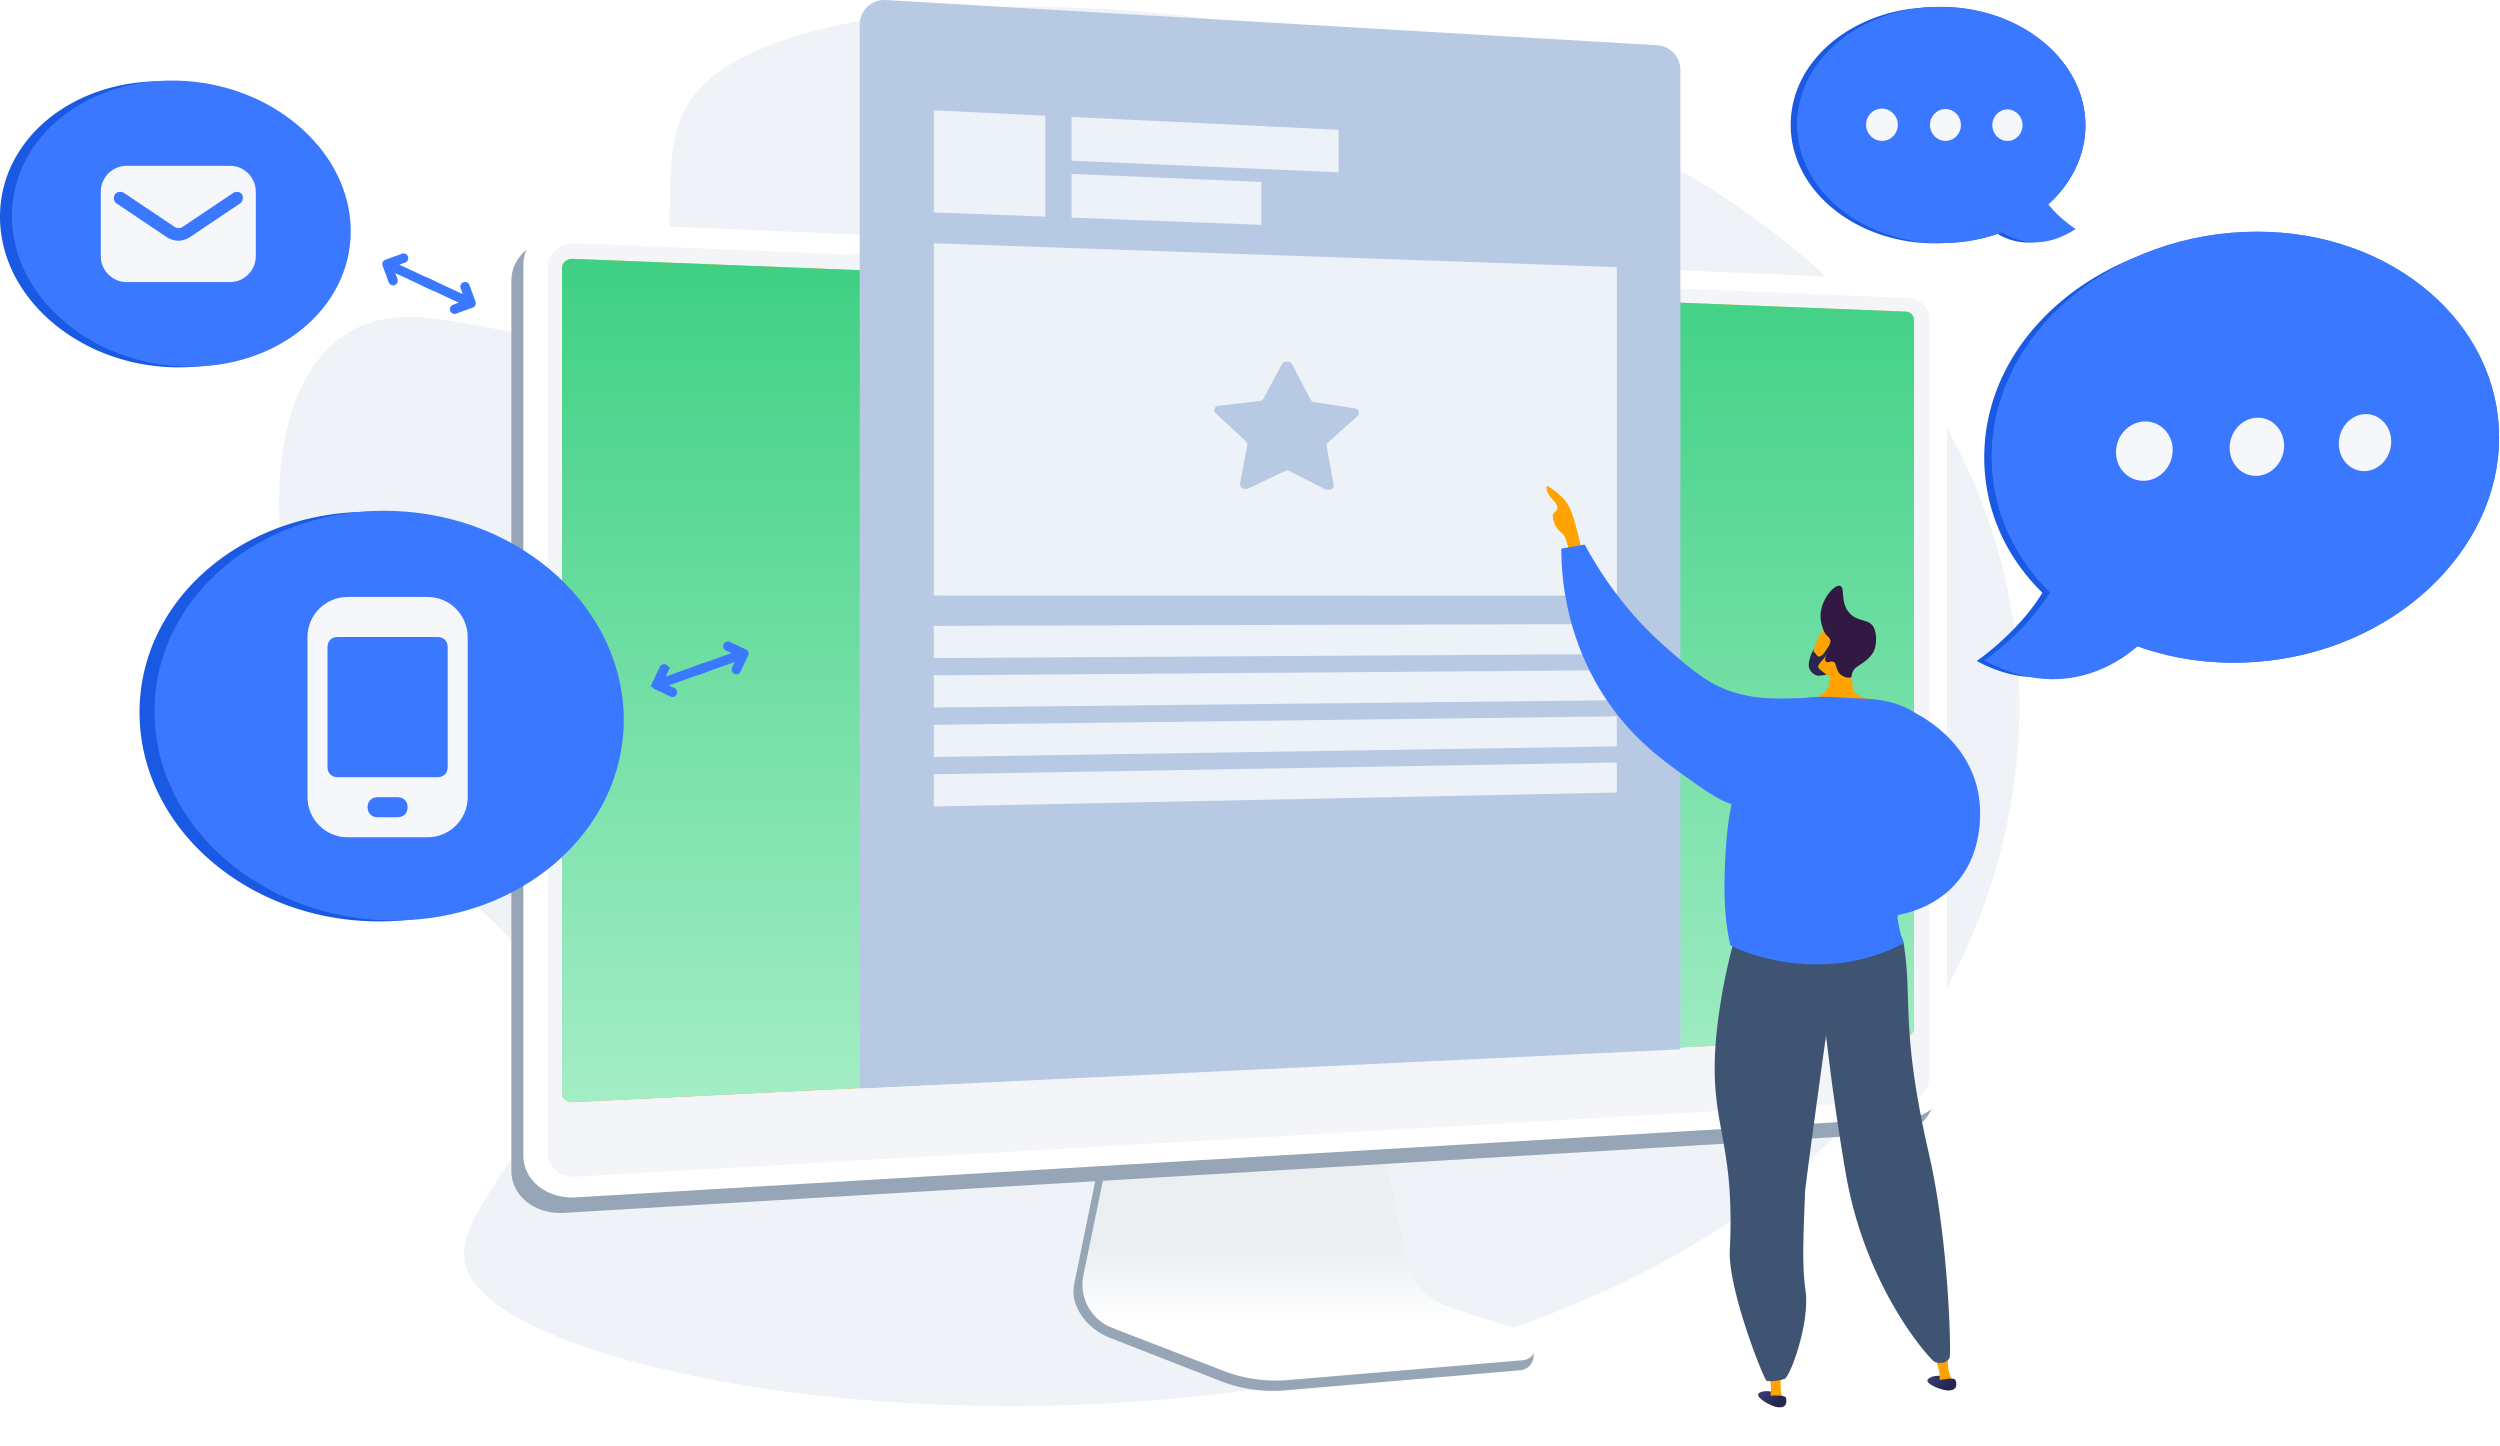 <svg viewBox="0 0 645 373" fill="none" xmlns="http://www.w3.org/2000/svg"><path d="M179.945 23.475c-15.085 17.425 2.606 45.69-19.779 58.797-21.788 12.757-48.537-8.152-69.07 2.825-30.452 16.293-24.896 90.847 19.64 137.173 13.39 13.928 24.582 19.354 29.527 35.111 10.643 33.83-26.749 53.956-19.638 70.684 16.027 37.675 262.418 69.289 361.297-43.936 46.182-52.885 53.089-129.244 11.82-187.231-74.548-104.8-279.967-112.529-313.796-73.422z" fill="#EFF3F8"/><g filter="url(#filter0_d)"><path d="M372.962 334.488c-5.507-1.827-9.628-6.497-10.782-12.252l-8.021-39.68-68.579 2.431-8.447 41.342c-1.181 5.783 3.544 11.593 8.996 13.735l28.693 11.222a37.224 37.224 0 0016.77 2.431l60.641-5.192a3.761 3.761 0 003.406-3.338c.206-1.785 1.442-3.79-.247-4.354l-22.43-6.345z" fill="#97A6B7"/><path d="M373.655 332.071a16.118 16.118 0 01-10.782-12.101l-8.008-39.186-66.917 2.404-8.433 40.82a11.95 11.95 0 007.389 13.557l28.665 11.084a37.695 37.695 0 0016.757 2.404l60.571-5.123a3.734 3.734 0 003.393-3.297 3.731 3.731 0 00-2.555-3.983l-20.08-6.579z" fill="url(#paint0_linear)"/></g><g filter="url(#filter1_d)"><path d="M145.445 308.926c-7.431.44-13.515-4.381-13.515-10.754V68.357c0-6.373 6.084-11.304 13.515-10.974l10.081 6.771 333.858 8.131c5.467.234 9.876 4.835 9.876 10.26v195.45c0 5.425-4.423 10.095-9.876 10.425l-343.939 20.506z" fill="#97A6B7"/></g><path d="M148.535 308.926c-7.431.44-13.515-4.381-13.515-10.754V68.357c0-6.373 6.084-11.304 13.515-10.974l343.939 14.902c5.467.234 9.876 4.835 9.876 10.26v195.45c0 5.425-4.423 10.095-9.876 10.425l-343.939 20.506z" fill="#fff"/><path opacity=".3" d="M492.474 76.887L148.535 62.74c-3.969-.165-7.211 2.458-7.211 5.865v229.224c0 3.406 3.228 5.975 7.211 5.755l343.939-19.751c2.926-.165 5.288-2.665 5.288-5.577V82.367c.014-2.912-2.362-5.357-5.288-5.48z" fill="#D8DEE8"/><path d="M147.802 284.358c-1.552.082-2.802-.934-2.802-2.266V69.075c0-1.319 1.264-2.349 2.802-2.294l343.939 13.625c1.14.041 2.074 1.003 2.074 2.143v182.648c0 1.14-.934 2.102-2.074 2.157l-343.939 17.004z" fill="url(#paint1_linear)"/><path d="M147.802 284.358c-1.552.082-2.802-.934-2.802-2.266V69.075c0-1.319 1.264-2.349 2.802-2.294l343.939 13.625c1.14.041 2.074 1.003 2.074 2.143v182.648c0 1.14-.934 2.102-2.074 2.157l-343.939 17.004z" fill="url(#paint2_linear)"/><path d="M433.538 270.716l-211.726 10.109V6.385c0-3.668 3.091-6.593 6.758-6.373l198.952 11.66a6.383 6.383 0 016.016 6.374v252.67z" fill="#B7C9E3"/><path opacity=".75" d="M269.73 55.886L240.914 54.8V28.47l28.816 1.387v26.028zm75.612-11.427l-68.881-3.008V30.174l68.881 3.31V44.46zm-19.888 13.557l-48.993-1.868V44.87l48.993 2.074v11.07zm91.681 110.731l-176.221 1.03v-8.31L417.135 161v7.747zm0 11.908l-176.221 1.881v-8.309l176.221-1.319v7.747zm0 11.908l-176.221 2.734v-8.31l176.221-2.17v7.746zm0 11.909l-176.221 3.598v-8.309l176.221-3.036v7.747zM240.914 62.767v90.871l176.221.055V68.92l-176.221-6.153zm109.317 44.57l-7.609 6.84a1.06 1.06 0 00-.343.989l1.799 9.889c.151.81-.632 1.442-1.415 1.277a1.281 1.281 0 01-.796-.123l-9.464-4.78c-.11-.055-.22-.082-.329-.11-.11.014-.22.055-.33.096l-9.546 4.574a1.251 1.251 0 01-.797.096c-.796.151-1.593-.508-1.442-1.318l1.827-9.931c.069-.371-.069-.742-.357-1.016l-7.774-7.197c-.728-.673-.33-1.813.673-1.937l10.727-1.236c.398-.041.742-.275.92-.605l4.766-8.914c.261-.494.824-.673 1.319-.576.508-.083 1.057.137 1.318.631l4.739 9.107c.179.343.508.577.907.632l10.521 1.648c1.002.192 1.401 1.332.686 1.964z" fill="#fff"/><path d="M173.954 178.836a.512.512 0 00-.241-.677l-2.997-1.419 11.319-4.029a.512.512 0 00.048-.941.508.508 0 00-.39-.02l-11.304 4.023 1.414-2.978a.515.515 0 00-.241-.686.515.515 0 00-.686.242l-1.967 4.149a.457.457 0 00.218.61l4.144 1.969a.512.512 0 00.683-.243z" fill="#3A78FF" stroke="#3A78FF" stroke-width="1.4"/><path d="M189.743 173.216a.512.512 0 01-.241-.677l1.425-2.993-11.318 4.028a.512.512 0 01-.652-.309.512.512 0 01.31-.652l11.304-4.023-2.978-1.415a.512.512 0 01-.247-.684.512.512 0 01.684-.246l4.147 1.973a.459.459 0 01.217.611l-1.969 4.144a.525.525 0 01-.29.264.515.515 0 01-.392-.021z" fill="#3A78FF" stroke="#3A78FF" stroke-width="1.4"/><path d="M157.033 184.022c0-.138-.014-.275-.014-.412a38.62 38.62 0 00-.123-1.827 6.402 6.402 0 00-.055-.495 49.06 49.06 0 00-.179-1.497c-.027-.22-.055-.426-.096-.645-.068-.467-.151-.921-.233-1.388-.055-.274-.096-.535-.151-.81-.083-.412-.165-.81-.261-1.222-.096-.412-.193-.811-.289-1.223a7.309 7.309 0 00-.137-.522c-1.909-7.211-5.48-13.9-10.356-19.709 0 .013-.014.027-.014.027-10.755-12.829-27.827-21.482-47.262-22.21C64.033 130.826 36 153.969 36 183.788c0 26.426 22.004 48.389 50.545 53.031.027 0 .055.014.082.014.852.137 1.717.261 2.583.371.096.013.192.027.274.027.838.096 1.676.179 2.528.247.11.014.233.014.343.028.838.069 1.69.124 2.54.151.097 0 .18 0 .276.014.892.027 1.785.055 2.678.055 33.019-.042 59.198-23.213 59.198-51.754.027-.646.014-1.305-.014-1.95z" fill="#1A59E3"/><path d="M39.86 183.527c0 29.832 28.033 53.979 61.862 53.937 33.019-.041 59.198-23.212 59.198-51.753 0-28.542-26.179-52.66-59.198-53.883-33.83-1.263-61.863 21.88-61.863 51.699z" fill="#3A78FF"/><path opacity=".3" d="M86.946 223.963c7.362-15.617-.082-30.341 9.862-40.299 10.026-10.04 22.937-.288 36.713-8.282 5.288-3.063 11.14-9.01 15.466-21.372 7.499 8.928 11.922 19.916 11.922 31.714 0 28.542-26.179 51.713-59.198 51.754a69.174 69.174 0 01-21.894-3.502c3.38-3.365 5.618-6.785 7.129-10.013z" fill="#3A78FF"/><g clip-path="url(#clip0)"><path d="M120.665 164.348c0-5.683-4.65-10.333-10.333-10.333H89.665c-5.683 0-10.333 4.65-10.333 10.333v41.333c0 5.684 4.65 10.334 10.333 10.334h20.667c5.683 0 10.333-4.65 10.333-10.334v-41.333zm-18.083 46.5h-5.167c-1.55 0-2.583-1.033-2.583-2.583 0-1.55 1.033-2.584 2.583-2.584h5.167c1.55 0 2.583 1.034 2.583 2.584s-1.033 2.583-2.583 2.583zm12.917-12.917c0 1.55-1.034 2.584-2.584 2.584H87.082c-1.55 0-2.583-1.034-2.583-2.584v-31c0-1.55 1.033-2.583 2.583-2.583h25.833c1.55 0 2.584 1.033 2.584 2.583v31z" fill="#F5F7FB"/></g><path d="M101.593 72.897a.513.513 0 00.303-.652l-1.143-3.112 10.897 5.058a.51.51 0 00.43-.925l-10.883-5.052 3.096-1.133a.514.514 0 00-.35-.967l-4.311 1.582a.459.459 0 00-.273.588l1.577 4.308a.506.506 0 00.265.29.508.508 0 00.392.015z" fill="#3A78FF" stroke="#3A78FF" stroke-width="1.4"/><path d="M116.796 79.953a.509.509 0 01.303-.653l3.114-1.136-10.897-5.058a.507.507 0 01-.248-.677.51.51 0 01.677-.248l10.884 5.051-1.133-3.096a.51.51 0 01.303-.66.513.513 0 01.661.303l1.575 4.314a.462.462 0 01-.273.588l-4.309 1.577a.511.511 0 01-.657-.305z" fill="#3A78FF" stroke="#3A78FF" stroke-width="1.4"/><path d="M87.382 58.483c0-.096-.013-.192-.013-.288-.028-.426-.055-.865-.097-1.291l-.04-.33c-.042-.357-.083-.728-.138-1.085-.014-.137-.041-.26-.055-.398-.055-.344-.11-.687-.179-1.03-.027-.179-.068-.357-.096-.536a20.442 20.442 0 00-.22-1.016l-.164-.673-.124-.467a41.736 41.736 0 00-.426-1.415c-.013-.041-.027-.069-.04-.11-1.47-4.478-3.874-8.667-7.033-12.389 0 0 0 .014-.014.014-7.788-9.162-20.15-15.52-34.2-16.386C20.163 19.586 0 35.175 0 55.915c0 18.377 15.809 34.118 36.357 37.964.027 0 .055.013.082.013.618.11 1.236.22 1.854.303.069.013.138.027.206.027.605.082 1.209.165 1.813.233.083.014.165.014.248.028.604.069 1.222.123 1.84.165.069 0 .137.014.192.014.646.04 1.291.068 1.937.096 23.871.686 42.853-14.944 42.853-34.915.028-.44.014-.893 0-1.36z" fill="#1A59E3"/><path d="M3.078 55.722c0 20.74 20.15 38.143 44.543 38.843 23.871.687 42.853-14.944 42.853-34.914 0-19.957-18.982-37.305-42.853-38.774C23.227 19.393 3.078 34.969 3.078 55.722z" fill="#3A78FF"/><path opacity=".3" d="M36.964 84.827c5.302-10.727-.055-21.152 7.115-27.896 7.238-6.798 16.578.248 26.536-5.054 3.832-2.033 8.076-6.071 11.208-14.642 5.439 6.387 8.653 14.161 8.653 22.402 0 19.957-18.982 35.602-42.854 34.915a52.432 52.432 0 01-15.795-2.912c2.431-2.253 4.038-4.588 5.137-6.813z" fill="#3A78FF"/><path d="M59.333 42.779H32.667c-3.667 0-6.667 3-6.667 6.666v16.667c0 3.667 3 6.667 6.667 6.667h26.666c3.667 0 6.667-3 6.667-6.667V49.446c0-3.667-3-6.667-6.667-6.667zM62 52.445L48.833 61.28c-.833.5-1.833.833-2.833.833-1 0-2-.333-2.833-.833L30 52.445c-.667-.5-.833-1.5-.333-2.333.5-.666 1.5-.833 2.333-.333l13.167 8.833c.5.334 1.333.334 1.833 0l13.167-8.833c.833-.5 1.833-.334 2.333.5.333.666.167 1.666-.5 2.166z" fill="#F5F7FB"/><path d="M642.777 111.725c0-.11-.014-.22-.014-.329-.014-.33-.028-.66-.041-1.003 0-.096-.014-.192-.014-.289l-.082-1.153v-.069c-.907-10.494-5.288-20.067-12.17-27.896-.013.028-.013.041-.027.069-11.277-12.829-29.434-20.19-50.215-20.204-36.989-.014-68.277 25.08-68.277 57.179 0 13.625 5.658 25.712 14.998 34.9C520.7 163.218 510 170.539 510 170.539c19.517 10.562 34.612-1.594 40.202-6.456 3.379 1.209 6.717 2.994 10.178 4.45.92-2.568 4.258-4.505 6.895-3.502.975.371 1.964.673 2.981.906.522.124 1.043.206 1.565.303.124.027.234.041.303.055.082.013.164.013.274.027 2.088.22 4.189.385 6.277.549 4.629.358 9.271.44 13.914.316a5.164 5.164 0 013.09.921 75.243 75.243 0 0010.659-3.942c.92-.426 1.84-.866 2.733-1.333a74.52 74.52 0 005.233-2.953 68.405 68.405 0 008.296-6.071 63.714 63.714 0 004.203-3.928 51.482 51.482 0 002.87-3.145c.303-.357.605-.714.907-1.085a64.57 64.57 0 002.541-3.338 55.407 55.407 0 003.626-5.878c.426-.811.838-1.621 1.236-2.445.192-.412.385-.824.563-1.236a48.35 48.35 0 001.03-2.514c.165-.426.316-.852.467-1.277.303-.852.577-1.717.824-2.583.509-1.73.907-3.488 1.223-5.274.151-.893.288-1.785.384-2.692.11-.906.179-1.799.234-2.719.055-.907.082-1.827.082-2.734.014-.384 0-.81-.013-1.236z" fill="#1A59E3"/><path d="M513.89 117.892c0 32.099 31.425 55.709 68.414 52.852 35.175-2.719 62.453-28.582 62.453-57.879 0-29.31-27.278-53.072-62.453-53.086-37.002 0-68.414 26.014-68.414 58.113z" fill="#3A78FF"/><path d="M513.89 117.892c0 32.099 31.425 55.709 68.414 52.852 35.175-2.719 62.453-28.582 62.453-57.879 0-29.31-27.278-53.072-62.453-53.086-37.002 0-68.414 26.014-68.414 58.113z" fill="#3A78FF"/><path d="M554.027 164.276s-16.757 19.847-42.071 6.139c0 0 20.383-13.941 21.276-30.368l20.795 24.229z" fill="#3A78FF"/><path opacity=".3" d="M566.263 157.695c8.008-17.018-.082-32.057 10.727-43.169 10.824-11.125 24.641-1.676 39.214-10.768 5.549-3.462 11.675-9.917 16.194-22.897 7.774 8.846 12.361 19.902 12.361 32.003 0 29.311-27.278 55.174-62.453 57.88-8.31.645-16.345-.055-23.83-1.91 3.694-3.804 6.125-7.609 7.787-11.139z" fill="#3A78FF"/><path d="M603.419 114.459c0 4.079 3.049 7.252 6.785 7.087 3.722-.165 6.73-3.571 6.73-7.609s-3.008-7.225-6.73-7.101c-3.736.124-6.785 3.544-6.785 7.623zm-57.493 2.211c0 4.244 3.296 7.54 7.348 7.375 4.024-.178 7.28-3.722 7.28-7.938 0-4.217-3.256-7.5-7.28-7.376-4.052.137-7.348 3.695-7.348 7.939zm29.316-1.126c0 4.162 3.173 7.403 7.06 7.224 3.873-.164 6.991-3.653 6.991-7.774 0-4.12-3.118-7.362-6.991-7.224-3.887.123-7.06 3.612-7.06 7.774z" fill="#F5F7FB"/><path d="M536.333 31.776c0-.071 0-.13-.012-.19-.012-.179-.012-.357-.024-.535 0-.06-.012-.131-.012-.19-.012-.19-.024-.38-.047-.583 0-.035-.012-.083-.012-.119-.535-5.86-3.103-11.27-7.121-15.763 0 .012 0 .012-.012.024-6.55-7.299-16.951-12.196-28.851-12.517C479.403 1.332 462 14.896 462 32.203c0 15.348 13.683 27.853 31.312 30.195h.012c.237.036.475.06.713.083.059.012.131.012.19.024.202.024.416.048.618.06.095.012.202.023.297.023.179.012.369.036.547.048.131.012.25.024.381.024l.499.035c.143.012.297.012.44.024.154.012.309.012.451.024.167.012.333.012.5.012.13 0 .273.012.404.012.202 0 .392 0 .594.012h.321c.309 0 .618 0 .927-.012 5.219-.107 10.141-1.094 14.586-2.77 3.519 2.258 10.354 4.826 18.973-.832 0 0-3.959-2.45-7.061-6.348a30.466 30.466 0 001.973-1.938c.178-.19.357-.38.523-.57.345-.393.678-.785.999-1.177.321-.404.63-.809.927-1.225a28.325 28.325 0 003.007-5.23c.298-.69.571-1.38.809-2.092.154-.476.309-.951.44-1.427.463-1.676.76-3.412.867-5.183.036-.5.048-1.01.048-1.522a2.53 2.53 0 00.036-.677z" fill="#1A59E3"/><path d="M463.707 32.097c0 17.309 17.403 31.003 38.242 30.587 20.185-.404 36.102-13.968 36.102-30.313 0-16.346-15.905-30.028-36.102-30.575-20.851-.57-38.242 12.993-38.242 30.301z" fill="#3A78FF"/><path d="M528.447 52.734c5.979-5.409 9.593-12.565 9.593-20.363 0-16.346-15.906-30.028-36.103-30.575-20.838-.57-38.242 12.993-38.242 30.301 0 17.309 17.404 31.003 38.242 30.587 5.219-.107 10.141-1.094 14.586-2.77 3.519 2.259 10.354 4.827 18.973-.832.012 0-3.947-2.449-7.049-6.348z" fill="#3A78FF"/><path opacity=".3" d="M528.443 52.734c5.979-5.41 9.593-12.565 9.593-20.364 0-6.752-2.687-13.004-7.24-18.08-2.639 7.12-6.193 10.568-9.415 12.374-8.404 4.696-16.309-.808-22.467 5.053-6.11 5.825-1.534 14.253-6.063 23.347-.939 1.878-2.306 3.887-4.386 5.86 4.208 1.236 8.761 1.867 13.468 1.772 5.219-.107 10.14-1.094 14.586-2.77 3.519 2.258 10.354 4.826 18.973-.833.012-.011-3.947-2.46-7.049-6.36z" fill="#3A78FF"/><path d="M514.02 32.288c0 2.246 1.759 4.077 3.911 4.077 2.151 0 3.887-1.807 3.887-4.054 0-2.235-1.736-4.065-3.887-4.077-2.152-.012-3.911 1.795-3.911 4.054zm-32.575-.119c0 2.306 1.843 4.184 4.113 4.184 2.259 0 4.09-1.854 4.09-4.148 0-2.295-1.831-4.173-4.09-4.185-2.27-.023-4.113 1.83-4.113 4.149zm16.486.059c0 2.283 1.795 4.125 4.006 4.125 2.199 0 3.982-1.83 3.982-4.101 0-2.27-1.783-4.113-3.982-4.125-2.199-.012-4.006 1.819-4.006 4.101z" fill="#F5F7FB"/><path d="M408.228 142.782s-1.868-9.779-3.749-12.691c-1.868-2.912-5.371-4.78-5.371-4.78s-.728 1.195 1.593 3.722c2.322 2.527.385 2.775 0 3.585-.384.81.454 3.722 2.116 4.766 1.662 1.044 2.293 6.717 2.293 6.717l3.118-1.319z" fill="#FFA300"/><path d="M497.26 356.142c.179-.962 3.269-1.827 4.794-.536.755.632 1.291 1.923.838 2.514-.165.206.494.59-.138.59-2.074.014-5.672-1.62-5.494-2.568z" fill="url(#paint3_linear)"/><path d="M500.501 356.485l3.186-.454c-1.47-1.772-1.195-7.43-1.195-7.43l-3.379.755s.385 1.552 1.044 3.846c.206.796.302 2.019.344 3.283z" fill="#FFA300"/><path d="M500.208 356.1s3.832-.879 4.244-.123c.412.755.741 2.788-1.69 2.733-2.431-.069-2.76-1.964-2.554-2.61z" fill="url(#paint4_linear)"/><path d="M453.593 359.74c.303-.921 3.489-1.346 4.835.137.66.742 1.003 2.088.481 2.61-.192.192.412.645-.22.563-2.074-.275-5.398-2.39-5.096-3.31z" fill="url(#paint5_linear)"/><path d="M456.754 360.538h3.214c-1.209-1.965-.151-7.527-.151-7.527l-3.462.274s.165 1.594.495 3.942c.124.811.041 2.047-.096 3.311z" fill="#FFA300"/><path d="M448.431 238.995a150.005 150.005 0 00-4.986 22.8c-3.901 28.391 4.395 29.297 2.843 60.764-.495 10.041 8.708 33.212 9.518 33.72.399.041.824.069 1.278.055a13.299 13.299 0 003.241-.536c1.456-.247 6.703-14.477 5.494-22.937-.865-5.989-.618-12.417-.11-25.259.083-2.088 5.412-40.505 5.412-40.505a637.694 637.694 0 005.095 35.684c5.192 30.107 22.073 48.32 22.952 48.608.178.069 1.758.646 3.049-.206.577-.384.769-.865.769-.865.453-.357-.137-30.052-5.274-52.413-7.472-32.442-4.217-40.038-6.579-54.528-2.074-12.54-42.702-4.382-42.702-4.382z" fill="#3F5473"/><path d="M456.534 360.112s3.914-.344 4.216.467c.303.81.344 2.87-2.06 2.458-2.403-.398-2.472-2.321-2.156-2.925z" fill="url(#paint6_linear)"/><path d="M468.176 170.855c-.81-2.912.605-5.604.92-6.181 1.319-2.431 1.649-2.76 2.28-3.186l.879-.536s.055-.013.11-.041c.563-.206 2.473-.261 2.857-.178 1.236.26 2.555 5.301 2.17 12.416.055.275.097.549.151.824a59.87 59.87 0 01.467 3.297 2.76 2.76 0 001.772 2.28c6.566 2.472 6.552.494 7.239 2.637.371 1.167-7.088 3.035-10.755 2.609-8.255.055-14.971-.824-14.243-2.115.316-.577 6.716-2.252 8.516-3.901 1.648-1.51 1.51-3.076 1.648-4.203-.522-.247-3.406-1.579-4.011-3.722z" fill="#FFA300"/><path d="M469.684 158.947c.013 2.198 1.043 4.56 1.579 4.931.069.055.453.357.797.879.041.069.082.151.123.261.481 1.387-1.73 3.022-1.304 3.64.315.453 1.813-.151 1.991.233.165.371-1.085 1.127-.893 1.566.138.33.907.028 1.401.536.248.247.165.453.426 1.222.151.44.343.92.508 1.181.756 1.292 2.926 1.772 3.338 1.25.11-.151.014-.261.137-.755 0 0 .11-.453.426-.962.44-.741 1.525-1.277 2.61-2.06 2.019-1.456 2.554-2.692 2.719-3.104.055-.151.096-.261.124-.343.522-1.621.522-4.011-.206-5.481-1.223-2.458-3.983-1.291-6.25-3.722-2.609-2.815-1.057-6.648-2.472-7.073-1.552-.454-5.054 3.722-5.054 7.801z" fill="#311944"/><path d="M471.695 168.136c.535-.741 1.483-.041 1.497.921 0 .961-.92 1.964-1.827 1.771-.906-.192-.398-1.689.33-2.692z" fill="#311944"/><path d="M472.12 166.529l-1.25 1.634s-1.346 1.992-2.142.907c-.646-.893-.811-.879-.852-.838l-.013.014c-.014 0 .096-.44.192-.838a7.27 7.27 0 00-1.072 2.307c-.274 1.017-.563 2.102.014 3.146.028.055.659 1.167 1.841 1.442 0 0 .467.11 2.417-.234 0 0-2.143-1.552-2.17-1.923-.082-1.002 1.305-1.552 2.335-3.598a7.374 7.374 0 00.7-2.019z" fill="#26264F"/><path d="M491.449 182.696c.975.371 15.891 6.304 18.954 21.866.247 1.264 2.637 14.628-6.428 24.077-10.164 10.59-29.75 10.329-37.524 1.47-1.813-2.06-2.775-4.354-3.31-6.277l2.046-5.439c2.5-3.022 5.906-3.736 7.719-4.175 4.478-1.099 7.857.892 10.425-1.264 1.415-1.195 1.703-2.912 1.951-4.45.851-5.233-2.102-8.461-2.308-11.689-.165-2.417-1.003-7.705 2.143-11.152 2.005-2.184 4.766-2.775 6.332-2.967zm-88.633-41.164c2.006-.344 4.025-.687 6.03-1.044 7.197 13.35 15.631 21.921 21.372 26.907 6.785 5.878 11.166 9.683 18.364 11.592 10.63 2.816 19.819-.494 21.014 2.5.577 1.456-1.442 3.035-4.683 6.922-9.436 11.291-8.544 17.362-13.736 19.037-4.285 1.388-8.598-1.593-15.918-6.812-6.662-4.753-14.999-10.7-22.059-22.059-9.436-15.232-10.384-30.217-10.384-37.043z" fill="#3A78FF"/><path d="M489.526 236.537c-.068 0-.123-.055-.137-.123-.591-5.33.508-9.189 1.483-12.609.234-.824.467-1.621.66-2.404 1.071-4.326 1.538-5.988 2.032-7.76.316-1.154.66-2.335 1.168-4.313.014-.069.096-.124.165-.096.068.014.123.096.096.165-.522 1.991-.852 3.172-1.168 4.326-.494 1.772-.961 3.434-2.032 7.747-.193.783-.426 1.579-.66 2.403-.961 3.379-2.06 7.211-1.469 12.499.013.083-.042.138-.124.151l-.014.014z" fill="#3A78FF"/><path d="M478.603 180.154c-4.958-.151-16.358-1.895-22.649 3.75-.11.096 1.182.783.55 1.525a40.757 40.757 0 00-4.437 6.359c-1.318 2.362-2.527 5.109-3.722 9.216a79.114 79.114 0 00-2.939 16.084c-1.154 15.095-.014 22.058 1.016 26.797 4.492 2.308 16.043 6.428 29.819 4.382 6.291-.934 11.318-3.022 14.861-4.89-3.571-10.823-.769-16.606.55-21.949 1.881-7.609 1.923-7.032 3.475-13.076 2.568-9.971 2.98-20.163 1.222-22.25-4.752-5.604-13.309-5.81-17.746-5.948z" fill="#3A78FF"/><defs><linearGradient id="paint0_linear" x1="337.803" y1="298.038" x2="337.803" y2="336.279" gradientUnits="userSpaceOnUse"><stop offset=".494" stop-color="#EBEFF2"/><stop offset="1" stop-color="#fff"/></linearGradient><linearGradient id="paint1_linear" x1="344.655" y1="74.674" x2="213.931" y2="553.354" gradientUnits="userSpaceOnUse"><stop stop-color="#FFC444"/><stop offset=".996" stop-color="#F36F56"/></linearGradient><linearGradient id="paint2_linear" x1="319.408" y1="66.779" x2="319.408" y2="284.363" gradientUnits="userSpaceOnUse"><stop stop-color="#3ED083"/><stop offset="1" stop-color="#A4EDC6"/></linearGradient><linearGradient id="paint3_linear" x1="495.538" y1="353.378" x2="502.351" y2="357.905" gradientUnits="userSpaceOnUse"><stop stop-color="#444B8C"/><stop offset=".996" stop-color="#26264F"/></linearGradient><linearGradient id="paint4_linear" x1="496.044" y1="352.608" x2="502.857" y2="357.135" gradientUnits="userSpaceOnUse"><stop stop-color="#444B8C"/><stop offset=".996" stop-color="#26264F"/></linearGradient><linearGradient id="paint5_linear" x1="452.275" y1="356.756" x2="458.387" y2="362.193" gradientUnits="userSpaceOnUse"><stop stop-color="#444B8C"/><stop offset=".996" stop-color="#26264F"/></linearGradient><linearGradient id="paint6_linear" x1="452.89" y1="356.067" x2="459.002" y2="361.504" gradientUnits="userSpaceOnUse"><stop stop-color="#444B8C"/><stop offset=".996" stop-color="#26264F"/></linearGradient><filter id="filter0_d" x="262.95" y="271.784" width="147.365" height="101.071" filterUnits="userSpaceOnUse" color-interpolation-filters="sRGB"><feFlood flood-opacity="0" result="BackgroundImageFix"/><feColorMatrix in="SourceAlpha" values="0 0 0 0 0 0 0 0 0 0 0 0 0 0 0 0 0 0 127 0"/><feOffset dy="5"/><feGaussianBlur stdDeviation="7"/><feColorMatrix values="0 0 0 0 0 0 0 0 0 0 0 0 0 0 0 0 0 0 0.14 0"/><feBlend in2="BackgroundImageFix" result="effect1_dropShadow"/><feBlend in="SourceGraphic" in2="effect1_dropShadow" result="shape"/></filter><filter id="filter1_d" x="123.93" y="53.367" width="383.33" height="267.587" filterUnits="userSpaceOnUse" color-interpolation-filters="sRGB"><feFlood flood-opacity="0" result="BackgroundImageFix"/><feColorMatrix in="SourceAlpha" values="0 0 0 0 0 0 0 0 0 0 0 0 0 0 0 0 0 0 127 0"/><feOffset dy="4"/><feGaussianBlur stdDeviation="4"/><feColorMatrix values="0 0 0 0 0 0 0 0 0 0 0 0 0 0 0 0 0 0 0.05 0"/><feBlend in2="BackgroundImageFix" result="effect1_dropShadow"/><feBlend in="SourceGraphic" in2="effect1_dropShadow" result="shape"/></filter><clipPath id="clip0"><path fill="#fff" transform="translate(69 154.015)" d="M0 0h62v62H0z"/></clipPath></defs></svg>